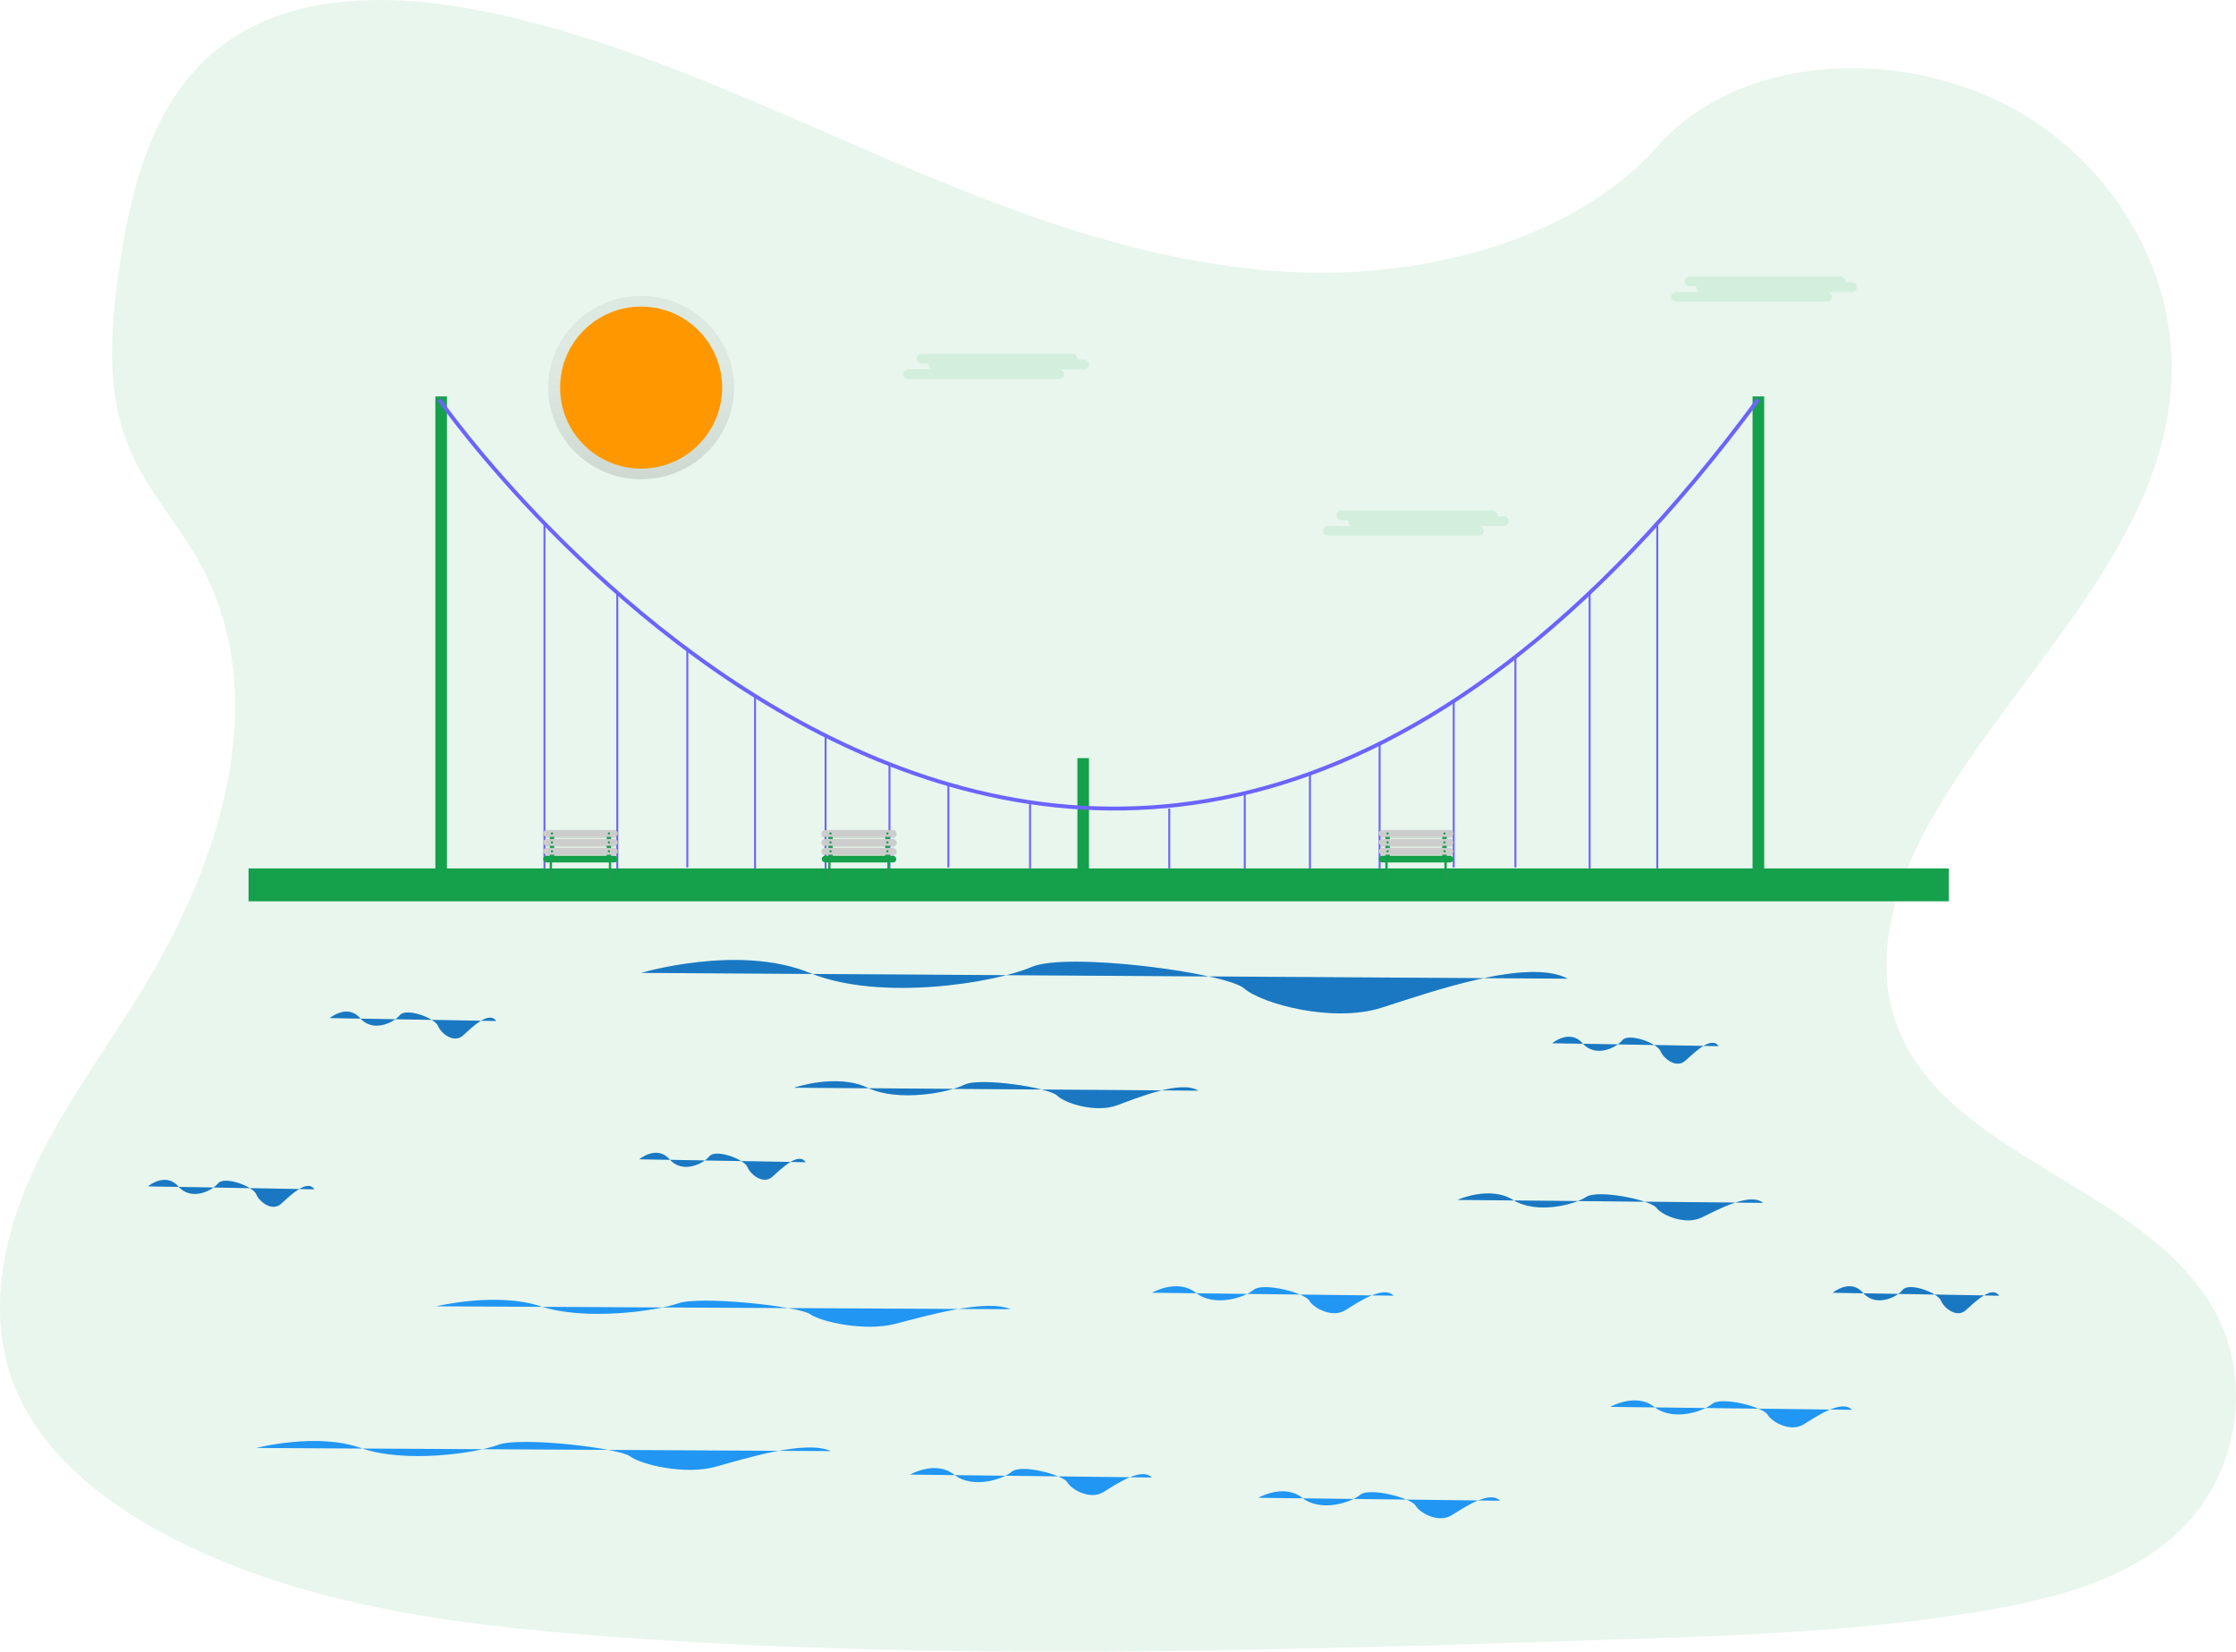 <svg xmlns="http://www.w3.org/2000/svg" xmlns:xlink="http://www.w3.org/1999/xlink" id="e470295d-6d5e-4123-88f1-170a4c996bf6" data-name="Layer 1" width="1156" height="853.866" viewBox="0 0 1156 853.866" class="injected-svg gridItem__media"><defs><linearGradient id="b25944ff-9dac-4ece-9cd5-369bec2dcc7e-2848" x1="331.454" y1="247.789" x2="331.454" y2="152.962" gradientUnits="userSpaceOnUse"><stop offset="0" stop-color="gray" stop-opacity="0.25"></stop><stop offset="0.535" stop-color="gray" stop-opacity="0.12"></stop><stop offset="1" stop-color="gray" stop-opacity="0.1"></stop></linearGradient><linearGradient id="e5c18c70-8333-456c-9a9a-a560a8a1df4a-2849" x1="732.112" y1="433.301" x2="732.112" y2="428.933" xlink:href="#b25944ff-9dac-4ece-9cd5-369bec2dcc7e-2848"></linearGradient><linearGradient id="aed97018-9679-4389-abbb-4ec6ddd6c90a-2850" x1="732.161" y1="437.845" x2="732.161" y2="433.476" xlink:href="#b25944ff-9dac-4ece-9cd5-369bec2dcc7e-2848"></linearGradient><linearGradient id="f168bc82-cb40-4c01-bf64-d7c9e8873b73-2851" x1="732.209" y1="442.388" x2="732.209" y2="438.02" xlink:href="#b25944ff-9dac-4ece-9cd5-369bec2dcc7e-2848"></linearGradient><linearGradient id="ab2fd005-f827-4612-8fd5-54b569db2aac-2852" x1="716.769" y1="454.503" x2="716.769" y2="445.291" xlink:href="#b25944ff-9dac-4ece-9cd5-369bec2dcc7e-2848"></linearGradient><linearGradient id="a094d062-656a-4d8b-8d76-b94aa9c96f5a-2853" x1="747.35" y1="454.59" x2="747.35" y2="445.378" xlink:href="#b25944ff-9dac-4ece-9cd5-369bec2dcc7e-2848"></linearGradient><linearGradient id="ab5fc1a7-7de7-45a3-96f7-afbd4f89d311-2854" x1="444.112" y1="433.301" x2="444.112" y2="428.933" xlink:href="#b25944ff-9dac-4ece-9cd5-369bec2dcc7e-2848"></linearGradient><linearGradient id="b1df0ade-7eb3-414a-97b0-1130f05983c2-2855" x1="444.161" y1="437.845" x2="444.161" y2="433.476" xlink:href="#b25944ff-9dac-4ece-9cd5-369bec2dcc7e-2848"></linearGradient><linearGradient id="f75ff1e1-ace8-4ad0-bab5-336d7c0797a1-2856" x1="444.209" y1="442.388" x2="444.209" y2="438.02" xlink:href="#b25944ff-9dac-4ece-9cd5-369bec2dcc7e-2848"></linearGradient><linearGradient id="fffa4598-7959-4a4f-a2bf-1d797ff60a1c-2857" x1="428.769" y1="454.503" x2="428.769" y2="445.291" xlink:href="#b25944ff-9dac-4ece-9cd5-369bec2dcc7e-2848"></linearGradient><linearGradient id="fb49b999-8eda-400d-bdd0-883f8a0355dd-2858" x1="459.35" y1="454.59" x2="459.35" y2="445.378" xlink:href="#b25944ff-9dac-4ece-9cd5-369bec2dcc7e-2848"></linearGradient><linearGradient id="b6eff350-326d-4332-957c-97b58c4f3424-2859" x1="300.112" y1="433.301" x2="300.112" y2="428.933" xlink:href="#b25944ff-9dac-4ece-9cd5-369bec2dcc7e-2848"></linearGradient><linearGradient id="f1ac0358-37ad-45d4-9861-93b4adf7f74a-2860" x1="300.161" y1="437.845" x2="300.161" y2="433.476" xlink:href="#b25944ff-9dac-4ece-9cd5-369bec2dcc7e-2848"></linearGradient><linearGradient id="a7bc1a1d-8b92-409c-8798-27ff3feb9595-2861" x1="300.209" y1="442.388" x2="300.209" y2="438.02" xlink:href="#b25944ff-9dac-4ece-9cd5-369bec2dcc7e-2848"></linearGradient><linearGradient id="f2bbb278-f584-4368-a39b-ddb614601dbd-2862" x1="284.769" y1="454.503" x2="284.769" y2="445.291" xlink:href="#b25944ff-9dac-4ece-9cd5-369bec2dcc7e-2848"></linearGradient><linearGradient id="a739eb6a-54b7-44dc-b402-384151070445-2863" x1="315.35" y1="454.59" x2="315.35" y2="445.378" xlink:href="#b25944ff-9dac-4ece-9cd5-369bec2dcc7e-2848"></linearGradient><linearGradient id="b25944ff-9dac-4ece-9cd5-369bec2dcc7e-2848" x1="331.454" y1="247.789" x2="331.454" y2="152.962" gradientUnits="userSpaceOnUse"><stop offset="0" stop-color="gray" stop-opacity="0.25"></stop><stop offset="0.535" stop-color="gray" stop-opacity="0.12"></stop><stop offset="1" stop-color="gray" stop-opacity="0.1"></stop></linearGradient><linearGradient id="e5c18c70-8333-456c-9a9a-a560a8a1df4a-2849" x1="732.112" y1="433.301" x2="732.112" y2="428.933" xlink:href="#b25944ff-9dac-4ece-9cd5-369bec2dcc7e-2848"></linearGradient><linearGradient id="aed97018-9679-4389-abbb-4ec6ddd6c90a-2850" x1="732.161" y1="437.845" x2="732.161" y2="433.476" xlink:href="#b25944ff-9dac-4ece-9cd5-369bec2dcc7e-2848"></linearGradient><linearGradient id="f168bc82-cb40-4c01-bf64-d7c9e8873b73-2851" x1="732.209" y1="442.388" x2="732.209" y2="438.02" xlink:href="#b25944ff-9dac-4ece-9cd5-369bec2dcc7e-2848"></linearGradient><linearGradient id="ab2fd005-f827-4612-8fd5-54b569db2aac-2852" x1="716.769" y1="454.503" x2="716.769" y2="445.291" xlink:href="#b25944ff-9dac-4ece-9cd5-369bec2dcc7e-2848"></linearGradient><linearGradient id="a094d062-656a-4d8b-8d76-b94aa9c96f5a-2853" x1="747.35" y1="454.59" x2="747.35" y2="445.378" xlink:href="#b25944ff-9dac-4ece-9cd5-369bec2dcc7e-2848"></linearGradient><linearGradient id="ab5fc1a7-7de7-45a3-96f7-afbd4f89d311-2854" x1="444.112" y1="433.301" x2="444.112" y2="428.933" xlink:href="#b25944ff-9dac-4ece-9cd5-369bec2dcc7e-2848"></linearGradient><linearGradient id="b1df0ade-7eb3-414a-97b0-1130f05983c2-2855" x1="444.161" y1="437.845" x2="444.161" y2="433.476" xlink:href="#b25944ff-9dac-4ece-9cd5-369bec2dcc7e-2848"></linearGradient><linearGradient id="f75ff1e1-ace8-4ad0-bab5-336d7c0797a1-2856" x1="444.209" y1="442.388" x2="444.209" y2="438.02" xlink:href="#b25944ff-9dac-4ece-9cd5-369bec2dcc7e-2848"></linearGradient><linearGradient id="fffa4598-7959-4a4f-a2bf-1d797ff60a1c-2857" x1="428.769" y1="454.503" x2="428.769" y2="445.291" xlink:href="#b25944ff-9dac-4ece-9cd5-369bec2dcc7e-2848"></linearGradient><linearGradient id="fb49b999-8eda-400d-bdd0-883f8a0355dd-2858" x1="459.35" y1="454.59" x2="459.35" y2="445.378" xlink:href="#b25944ff-9dac-4ece-9cd5-369bec2dcc7e-2848"></linearGradient><linearGradient id="b6eff350-326d-4332-957c-97b58c4f3424-2859" x1="300.112" y1="433.301" x2="300.112" y2="428.933" xlink:href="#b25944ff-9dac-4ece-9cd5-369bec2dcc7e-2848"></linearGradient><linearGradient id="f1ac0358-37ad-45d4-9861-93b4adf7f74a-2860" x1="300.161" y1="437.845" x2="300.161" y2="433.476" xlink:href="#b25944ff-9dac-4ece-9cd5-369bec2dcc7e-2848"></linearGradient><linearGradient id="a7bc1a1d-8b92-409c-8798-27ff3feb9595-2861" x1="300.209" y1="442.388" x2="300.209" y2="438.02" xlink:href="#b25944ff-9dac-4ece-9cd5-369bec2dcc7e-2848"></linearGradient><linearGradient id="f2bbb278-f584-4368-a39b-ddb614601dbd-2862" x1="284.769" y1="454.503" x2="284.769" y2="445.291" xlink:href="#b25944ff-9dac-4ece-9cd5-369bec2dcc7e-2848"></linearGradient><linearGradient id="a739eb6a-54b7-44dc-b402-384151070445-2863" x1="315.35" y1="454.59" x2="315.35" y2="445.378" xlink:href="#b25944ff-9dac-4ece-9cd5-369bec2dcc7e-2848"></linearGradient></defs><title>Golden gate bridge</title><path d="M676.574,163.847c-74.109-2.84-144.693-29.244-212.094-58.131s-134.162-60.893-206.496-76.2c-46.524-9.845-99.729-11.238-137.216,16.291C84.694,72.298,73.038,118.027,66.771,160.458c-4.715,31.924-7.487,65.522,5.432,95.408,8.969,20.749,24.895,38.19,35.908,58.064,38.321,69.154,11.235,154.429-30.293,221.952-19.48,31.674-42.076,61.891-57.108,95.608S-1.276,703.843,11.876,738.238c13.036,34.091,44.101,59.699,77.753,77.709,68.347,36.58,148.887,47.05,227.424,52.979,173.851,13.126,348.63,7.443,522.943,1.751,64.509-2.106,129.302-4.241,192.763-15.25,35.241-6.113,71.625-15.816,97.209-39.24,32.479-29.736,40.53-80.089,18.766-117.375-36.506-62.543-137.441-78.078-162.956-145.197-14.045-36.946.378-78.099,20.789-112.363,43.785-73.505,117.176-137.99,121.042-222.007,2.655-57.704-32.625-115.493-87.176-142.795-57.18-28.618-136.47-25.018-178.653,22.354C818.342,147.585,742.007,166.355,676.574,163.847Z" transform="translate(-4.925 -23.067)" fill="#15A04B" opacity="0.1"></path><path d="M415.425,585.396s22-7.575,38,0,42,2.525,50-1.515,44,1.515,48,5.555,20,9.089,31,5.05,33-13.129,42-7.575" transform="translate(-4.925 -23.067)" fill="#2196F3"></path><path d="M415.425,585.396s22-7.575,38,0,42,2.525,50-1.515,44,1.515,48,5.555,20,9.089,31,5.05,33-13.129,42-7.575" transform="translate(-4.925 -23.067)" opacity="0.2"></path><path d="M336.425,526.029s50.421-15,87.091,0,96.258,5,114.593-3,100.842,3,110.01,11,45.837,18,71.048,10,75.632-26,96.258-15" transform="translate(-4.925 -23.067)" fill="#2196F3"></path><path d="M336.425,526.029s50.421-15,87.091,0,96.258,5,114.593-3,100.842,3,110.01,11,45.837,18,71.048,10,75.632-26,96.258-15" transform="translate(-4.925 -23.067)" opacity="0.2"></path><ellipse cx="331.454" cy="200.376" rx="48.046" ry="47.413" fill="url(&quot;#b25944ff-9dac-4ece-9cd5-369bec2dcc7e-2848&quot;)"></ellipse><circle cx="331.454" cy="200.376" r="41.883" fill="#FF9800"></circle><rect x="128.5" y="448.962" width="879" height="17" fill="#15A04B"></rect><rect x="557" y="391.933" width="6" height="68" fill="#15A04B"></rect><rect x="225.075" y="204.933" width="6" height="255" fill="#15A04B"></rect><rect x="906.075" y="204.933" width="6" height="255" fill="#15A04B"></rect><path d="M913.925,229.529c-351,476-682,0-682,0" transform="translate(-4.925 -23.067)" fill="none" stroke="#6C63FF" stroke-miterlimit="10" stroke-width="2px"></path><path d="M145.315,472.029" transform="translate(-4.925 -23.067)" fill="none" stroke="#6C63FF" stroke-miterlimit="10"></path><line x1="532.53" y1="414.752" x2="532.53" y2="448.962" fill="none" stroke="#6C63FF" stroke-miterlimit="10"></line><line x1="604.5" y1="418.018" x2="604.5" y2="448.962" fill="none" stroke="#6C63FF" stroke-miterlimit="10"></line><line x1="459.851" y1="395.073" x2="459.851" y2="448.962" fill="none" stroke="#6C63FF" stroke-miterlimit="10"></line><line x1="390.355" y1="359.787" x2="390.355" y2="448.962" fill="none" stroke="#6C63FF" stroke-miterlimit="10"></line><line x1="319.138" y1="306.462" x2="319.138" y2="448.962" fill="none" stroke="#6C63FF" stroke-miterlimit="10"></line><line x1="677.235" y1="399.96" x2="677.235" y2="448.962" fill="none" stroke="#6C63FF" stroke-miterlimit="10"></line><line x1="751.553" y1="362.462" x2="751.553" y2="448.462" fill="none" stroke="#6C63FF" stroke-miterlimit="10"></line><line x1="821.831" y1="306.462" x2="821.831" y2="448.962" fill="none" stroke="#6C63FF" stroke-miterlimit="10"></line><line x1="281.484" y1="270.612" x2="281.484" y2="448.962" fill="none" stroke="#6C63FF" stroke-miterlimit="10"></line><line x1="856.797" y1="270.612" x2="856.797" y2="448.962" fill="none" stroke="#6C63FF" stroke-miterlimit="10"></line><path d="M1000.535,472.029" transform="translate(-4.925 -23.067)" fill="none" stroke="#6C63FF" stroke-miterlimit="10"></path><path d="M969.108,472.029" transform="translate(-4.925 -23.067)" fill="none" stroke="#6C63FF" stroke-miterlimit="10"></path><line x1="355.345" y1="335.821" x2="355.345" y2="448.462" fill="none" stroke="#6C63FF" stroke-miterlimit="10"></line><line x1="426.826" y1="380.31" x2="426.826" y2="448.962" fill="none" stroke="#6C63FF" stroke-miterlimit="10"></line><line x1="490.301" y1="405.462" x2="490.301" y2="448.462" fill="none" stroke="#6C63FF" stroke-miterlimit="10"></line><line x1="643.525" y1="410.065" x2="643.525" y2="448.962" fill="none" stroke="#6C63FF" stroke-miterlimit="10"></line><line x1="713.248" y1="384.459" x2="713.248" y2="448.962" fill="none" stroke="#6C63FF" stroke-miterlimit="10"></line><line x1="783.447" y1="339.626" x2="783.447" y2="448.462" fill="none" stroke="#6C63FF" stroke-miterlimit="10"></line><path d="M335.425,622.396s9.053-7.575,15.636,0,17.282,2.525,20.574-1.515,18.105,1.515,19.751,5.555,8.23,9.089,12.756,5.05,13.579-13.129,17.282-7.575" transform="translate(-4.925 -23.067)" fill="#2196F3"></path><path d="M335.425,622.396s9.053-7.575,15.636,0,17.282,2.525,20.574-1.515,18.105,1.515,19.751,5.555,8.23,9.089,12.756,5.05,13.579-13.129,17.282-7.575" transform="translate(-4.925 -23.067)" opacity="0.2"></path><path d="M175.425,549.396s9.053-7.575,15.636,0,17.282,2.525,20.574-1.515,18.105,1.515,19.751,5.555,8.23,9.089,12.756,5.05,13.579-13.129,17.282-7.575" transform="translate(-4.925 -23.067)" fill="#2196F3"></path><path d="M175.425,549.396s9.053-7.575,15.636,0,17.282,2.525,20.574-1.515,18.105,1.515,19.751,5.555,8.23,9.089,12.756,5.05,13.579-13.129,17.282-7.575" transform="translate(-4.925 -23.067)" opacity="0.2"></path><path d="M81.425,636.396s9.053-7.575,15.636,0,17.282,2.525,20.574-1.515,18.105,1.515,19.751,5.555,8.23,9.089,12.756,5.05,13.579-13.129,17.282-7.575" transform="translate(-4.925 -23.067)" fill="#2196F3"></path><path d="M81.425,636.396s9.053-7.575,15.636,0,17.282,2.525,20.574-1.515,18.105,1.515,19.751,5.555,8.23,9.089,12.756,5.05,13.579-13.129,17.282-7.575" transform="translate(-4.925 -23.067)" opacity="0.2"></path><path d="M807.425,562.396s9.053-7.575,15.636,0,17.282,2.525,20.574-1.515,18.105,1.515,19.751,5.555,8.23,9.089,12.756,5.05,13.579-13.129,17.282-7.575" transform="translate(-4.925 -23.067)" fill="#2196F3"></path><path d="M807.425,562.396s9.053-7.575,15.636,0,17.282,2.525,20.574-1.515,18.105,1.515,19.751,5.555,8.23,9.089,12.756,5.05,13.579-13.129,17.282-7.575" transform="translate(-4.925 -23.067)" opacity="0.2"></path><path d="M952.425,691.396s9.053-7.575,15.636,0,17.282,2.525,20.574-1.515,18.105,1.515,19.751,5.555,8.23,9.089,12.756,5.05,13.579-13.129,17.282-7.575" transform="translate(-4.925 -23.067)" fill="#2196F3"></path><path d="M952.425,691.396s9.053-7.575,15.636,0,17.282,2.525,20.574-1.515,18.105,1.515,19.751,5.555,8.23,9.089,12.756,5.05,13.579-13.129,17.282-7.575" transform="translate(-4.925 -23.067)" opacity="0.2"></path><path d="M230.425,698.396s31.263-7.575,54,0,59.684,2.525,71.053-1.515,62.526,1.515,68.211,5.555,28.421,9.089,44.053,5.05,46.895-13.129,59.684-7.575" transform="translate(-4.925 -23.067)" fill="#2196F3"></path><path d="M137.425,771.637s31.263-8.118,54,0,59.684,2.706,71.053-1.624,62.526,1.624,68.211,5.953,28.421,9.741,44.053,5.412,46.895-14.071,59.684-8.118" transform="translate(-4.925 -23.067)" fill="#2196F3"></path><path d="M475.425,785.396s13.158-7.575,22.727,0,25.12,2.525,29.904-1.515,26.316,1.515,28.708,5.555,11.962,9.089,18.541,5.05,19.737-13.129,25.12-7.575" transform="translate(-4.925 -23.067)" fill="#2196F3"></path><path d="M837.425,750.396s13.158-7.575,22.727,0,25.12,2.525,29.904-1.515,26.316,1.515,28.708,5.555,11.962,9.089,18.541,5.05,19.737-13.129,25.12-7.575" transform="translate(-4.925 -23.067)" fill="#2196F3"></path><path d="M600.425,691.396s13.158-7.575,22.727,0,25.12,2.525,29.904-1.515,26.316,1.515,28.708,5.555,11.962,9.089,18.541,5.05,19.737-13.129,25.12-7.575" transform="translate(-4.925 -23.067)" fill="#2196F3"></path><path d="M655.425,797.396s13.158-7.575,22.727,0,25.12,2.525,29.904-1.515,26.316,1.515,28.708,5.555,11.962,9.089,18.541,5.05,19.737-13.129,25.12-7.575" transform="translate(-4.925 -23.067)" fill="#2196F3"></path><path d="M758.425,643.396s16.632-7.575,28.727,0,31.751,2.525,37.799-1.515,33.263,1.515,36.287,5.555,15.12,9.089,23.435,5.05,24.947-13.129,31.751-7.575" transform="translate(-4.925 -23.067)" fill="#2196F3"></path><path d="M758.425,643.396s16.632-7.575,28.727,0,31.751,2.525,37.799-1.515,33.263,1.515,36.287,5.555,15.12,9.089,23.435,5.05,24.947-13.129,31.751-7.575" transform="translate(-4.925 -23.067)" opacity="0.2"></path><rect x="716.215" y="430.321" width="2.303" height="14.394" rx="1.151" fill="#15A04B"></rect><rect x="745.642" y="430.321" width="2.303" height="13.818" rx="1.151" fill="#15A04B"></rect><rect x="712.419" y="428.933" width="39.386" height="4.369" rx="2.184" fill="url(&quot;#e5c18c70-8333-456c-9a9a-a560a8a1df4a-2849&quot;)"></rect><rect x="712.468" y="433.476" width="39.386" height="4.369" rx="2.184" fill="url(&quot;#aed97018-9679-4389-abbb-4ec6ddd6c90a-2850&quot;)"></rect><rect x="712.516" y="438.02" width="39.386" height="4.369" rx="2.184" fill="url(&quot;#f168bc82-cb40-4c01-bf64-d7c9e8873b73-2851&quot;)"></rect><rect x="712.825" y="429.17" width="38.575" height="3.455" rx="1.727" fill="#CCCCCC"></rect><rect x="712.825" y="433.776" width="38.575" height="3.455" rx="1.727" fill="#CCCCCC"></rect><rect x="712.825" y="438.382" width="38.575" height="3.455" rx="1.727" fill="#CCCCCC"></rect><rect x="712.825" y="442.412" width="38.575" height="3.455" rx="1.727" fill="#15A04B"></rect><circle cx="717.367" cy="430.897" r="0.576" fill="#15A04B"></circle><circle cx="717.367" cy="435.503" r="0.576" fill="#15A04B"></circle><circle cx="717.367" cy="440.109" r="0.576" fill="#15A04B"></circle><circle cx="746.794" cy="440.109" r="0.576" fill="#15A04B"></circle><circle cx="746.794" cy="435.503" r="0.576" fill="#15A04B"></circle><circle cx="746.794" cy="430.897" r="0.576" fill="#15A04B"></circle><rect x="715.896" y="445.291" width="1.747" height="9.212" rx="0.874" fill="url(&quot;#ab2fd005-f827-4612-8fd5-54b569db2aac-2852&quot;)"></rect><rect x="746.476" y="445.378" width="1.747" height="9.212" rx="0.874" fill="url(&quot;#a094d062-656a-4d8b-8d76-b94aa9c96f5a-2853&quot;)"></rect><rect x="716.215" y="445.291" width="1.151" height="9.212" rx="0.576" fill="#15A04B"></rect><rect x="746.794" y="445.291" width="1.151" height="9.212" rx="0.576" fill="#15A04B"></rect><rect x="428.215" y="430.321" width="2.303" height="14.394" rx="1.151" fill="#15A04B"></rect><rect x="457.642" y="430.321" width="2.303" height="13.818" rx="1.151" fill="#15A04B"></rect><rect x="424.419" y="428.933" width="39.386" height="4.369" rx="2.184" fill="url(&quot;#ab5fc1a7-7de7-45a3-96f7-afbd4f89d311-2854&quot;)"></rect><rect x="424.468" y="433.476" width="39.386" height="4.369" rx="2.184" fill="url(&quot;#b1df0ade-7eb3-414a-97b0-1130f05983c2-2855&quot;)"></rect><rect x="424.516" y="438.02" width="39.386" height="4.369" rx="2.184" fill="url(&quot;#f75ff1e1-ace8-4ad0-bab5-336d7c0797a1-2856&quot;)"></rect><rect x="424.825" y="429.17" width="38.575" height="3.455" rx="1.727" fill="#CCCCCC"></rect><rect x="424.825" y="433.776" width="38.575" height="3.455" rx="1.727" fill="#CCCCCC"></rect><rect x="424.825" y="438.382" width="38.575" height="3.455" rx="1.727" fill="#CCCCCC"></rect><rect x="424.825" y="442.412" width="38.575" height="3.455" rx="1.727" fill="#15A04B"></rect><circle cx="429.367" cy="430.897" r="0.576" fill="#15A04B"></circle><circle cx="429.367" cy="435.503" r="0.576" fill="#15A04B"></circle><circle cx="429.367" cy="440.109" r="0.576" fill="#15A04B"></circle><circle cx="458.794" cy="440.109" r="0.576" fill="#15A04B"></circle><circle cx="458.794" cy="435.503" r="0.576" fill="#15A04B"></circle><circle cx="458.794" cy="430.897" r="0.576" fill="#15A04B"></circle><rect x="427.896" y="445.291" width="1.747" height="9.212" rx="0.874" fill="url(&quot;#fffa4598-7959-4a4f-a2bf-1d797ff60a1c-2857&quot;)"></rect><rect x="458.476" y="445.378" width="1.747" height="9.212" rx="0.874" fill="url(&quot;#fb49b999-8eda-400d-bdd0-883f8a0355dd-2858&quot;)"></rect><rect x="428.215" y="445.291" width="1.151" height="9.212" rx="0.576" fill="#15A04B"></rect><rect x="458.794" y="445.291" width="1.151" height="9.212" rx="0.576" fill="#15A04B"></rect><rect x="284.215" y="430.321" width="2.303" height="14.394" rx="1.151" fill="#15A04B"></rect><rect x="313.642" y="430.321" width="2.303" height="13.818" rx="1.151" fill="#15A04B"></rect><rect x="280.419" y="428.933" width="39.386" height="4.369" rx="2.184" fill="url(&quot;#b6eff350-326d-4332-957c-97b58c4f3424-2859&quot;)"></rect><rect x="280.468" y="433.476" width="39.386" height="4.369" rx="2.184" fill="url(&quot;#f1ac0358-37ad-45d4-9861-93b4adf7f74a-2860&quot;)"></rect><rect x="280.516" y="438.02" width="39.386" height="4.369" rx="2.184" fill="url(&quot;#a7bc1a1d-8b92-409c-8798-27ff3feb9595-2861&quot;)"></rect><rect x="280.825" y="429.17" width="38.575" height="3.455" rx="1.727" fill="#CCCCCC"></rect><rect x="280.825" y="433.776" width="38.575" height="3.455" rx="1.727" fill="#CCCCCC"></rect><rect x="280.825" y="438.382" width="38.575" height="3.455" rx="1.727" fill="#CCCCCC"></rect><rect x="280.825" y="442.412" width="38.575" height="3.455" rx="1.727" fill="#15A04B"></rect><circle cx="285.367" cy="430.897" r="0.576" fill="#15A04B"></circle><circle cx="285.367" cy="435.503" r="0.576" fill="#15A04B"></circle><circle cx="285.367" cy="440.109" r="0.576" fill="#15A04B"></circle><circle cx="314.794" cy="440.109" r="0.576" fill="#15A04B"></circle><circle cx="314.794" cy="435.503" r="0.576" fill="#15A04B"></circle><circle cx="314.794" cy="430.897" r="0.576" fill="#15A04B"></circle><rect x="283.896" y="445.291" width="1.747" height="9.212" rx="0.874" fill="url(&quot;#f2bbb278-f584-4368-a39b-ddb614601dbd-2862&quot;)"></rect><rect x="314.476" y="445.378" width="1.747" height="9.212" rx="0.874" fill="url(&quot;#a739eb6a-54b7-44dc-b402-384151070445-2863&quot;)"></rect><rect x="284.215" y="445.291" width="1.151" height="9.212" rx="0.576" fill="#15A04B"></rect><rect x="314.794" y="445.291" width="1.151" height="9.212" rx="0.576" fill="#15A04B"></rect><path d="M565.425,209h-3.551a2.499,2.499,0,0,0-2.449-3h-78a2.5,2.5,0,0,0,0,5H484.976a2.499,2.499,0,0,0,2.449,3h-13a2.5,2.5,0,0,0,0,5h78a2.5,2.5,0,0,0,0-5h13a2.5,2.5,0,0,0,0-5Z" transform="translate(-4.925 -23.067)" fill="#15A04B" opacity="0.1"></path><path d="M962.425,169h-3.551a2.499,2.499,0,0,0-2.449-3h-78a2.5,2.5,0,0,0,0,5H881.976a2.499,2.499,0,0,0,2.449,3h-13a2.5,2.5,0,0,0,0,5h78a2.5,2.5,0,1,0,0-5h13a2.5,2.5,0,1,0,0-5Z" transform="translate(-4.925 -23.067)" fill="#15A04B" opacity="0.1"></path><path d="M782.425,290h-3.551a2.499,2.499,0,0,0-2.449-3h-78a2.5,2.5,0,0,0,0,5H701.976a2.499,2.499,0,0,0,2.449,3h-13a2.5,2.5,0,0,0,0,5h78a2.5,2.5,0,1,0,0-5h13a2.5,2.5,0,1,0,0-5Z" transform="translate(-4.925 -23.067)" fill="#15A04B" opacity="0.1"></path></svg>